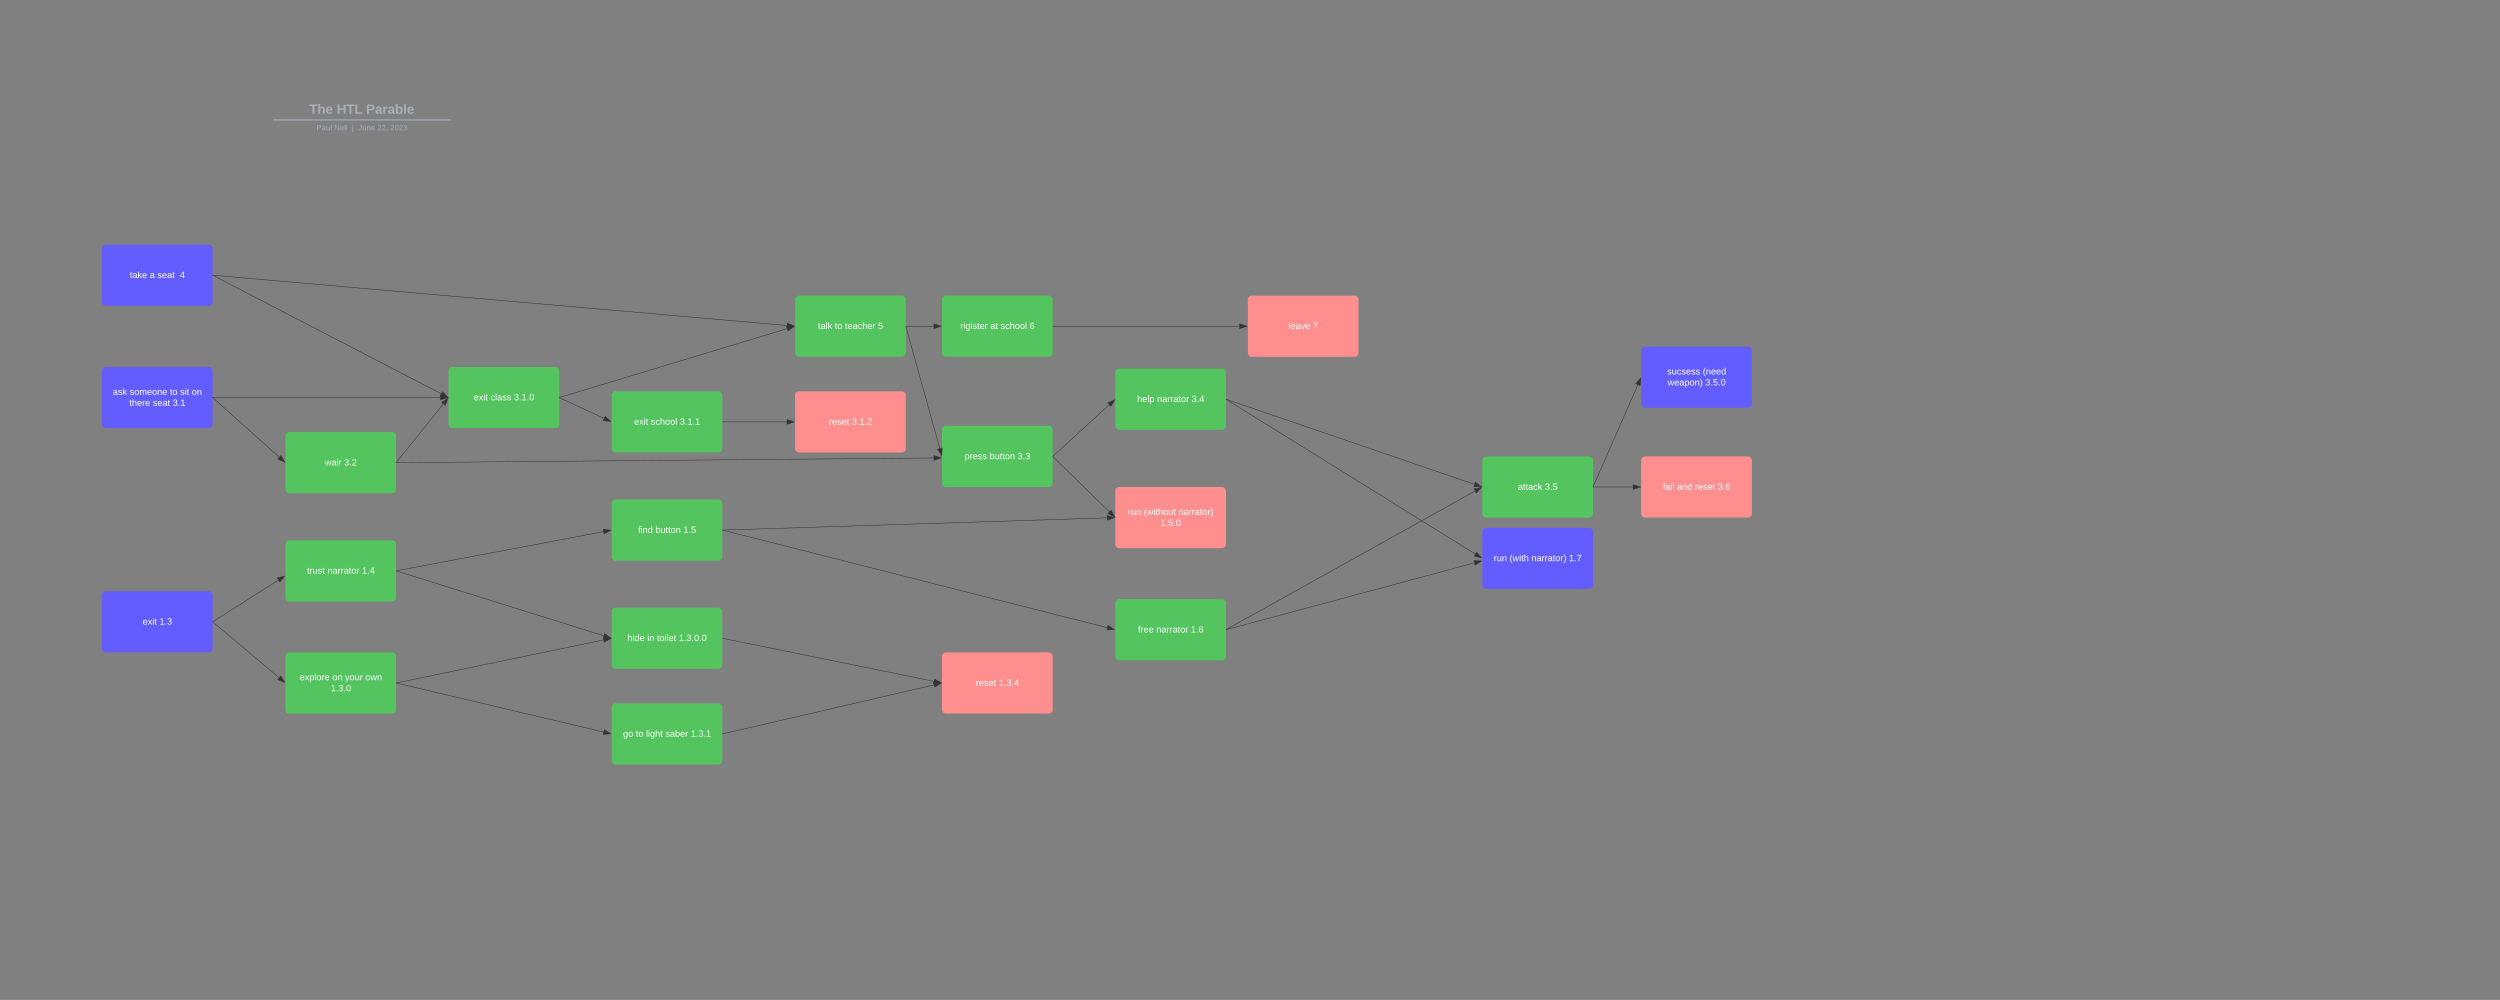 <svg xmlns="http://www.w3.org/2000/svg" xmlns:xlink="http://www.w3.org/1999/xlink" xmlns:lucid="lucid" width="4904.93" height="1961.84"><rect width="100%" height="100%" fill="#808080" stroke="none"/><g transform="translate(0 0)" lucid:page-tab-id="0_0"><path d="M280 203.5a8 8 0 0 1 8-8h836.75a8 8 0 0 1 8 8v25.16a8 8 0 0 1-8 8H288a8 8 0 0 1-8-8z" stroke="#000" stroke-opacity="0" stroke-width="2" fill="#fff" fill-opacity="0"/><use xlink:href="#a" transform="matrix(1,0,0,1,284,199.5) translate(322.851 23.658)"/><use xlink:href="#b" transform="matrix(1,0,0,1,284,199.5) translate(376.607 23.658)"/><use xlink:href="#c" transform="matrix(1,0,0,1,284,199.5) translate(434.15 23.658)"/><path d="M536.87 235.3h346.8M536.9 235.3h-1.03M883.64 235.3h1.02" stroke="#a9afb8" stroke-width="2" fill="none"/><path d="M280 244.66a8 8 0 0 1 8-8h837.7a8 8 0 0 1 8 8v2.84a8 8 0 0 1-8 8H288a8 8 0 0 1-8-8z" stroke="#000" stroke-opacity="0" stroke-width="2" fill="#fff" fill-opacity="0"/><use xlink:href="#d" transform="matrix(1,0,0,1,284,240.655) translate(336.89 14.917)"/><use xlink:href="#e" transform="matrix(1,0,0,1,284,240.655) translate(371.689 14.917)"/><use xlink:href="#f" transform="matrix(1,0,0,1,284,240.655) translate(406.404 14.917)"/><use xlink:href="#g" transform="matrix(1,0,0,1,284,240.655) translate(418.853 14.917)"/><use xlink:href="#h" transform="matrix(1,0,0,1,284,240.655) translate(456.244 14.917)"/><use xlink:href="#i" transform="matrix(1,0,0,1,284,240.655) translate(481.738 14.917)"/><path d="M200 1168a8 8 0 0 1 8-8h201.13a8 8 0 0 1 8 8v104a8 8 0 0 1-8 8H208a8 8 0 0 1-8-8z" stroke="#000" stroke-opacity="0" fill="#635dff"/><use xlink:href="#j" transform="matrix(1,0,0,1,204.8,1164.8) translate(75.025 60.7)"/><use xlink:href="#k" transform="matrix(1,0,0,1,204.8,1164.8) translate(107.975 60.7)"/><path d="M200 488a8 8 0 0 1 8-8h201.13a8 8 0 0 1 8 8v104a8 8 0 0 1-8 8H208a8 8 0 0 1-8-8z" stroke="#000" stroke-opacity="0" fill="#635dff"/><use xlink:href="#l" transform="matrix(1,0,0,1,204.8,484.8) translate(50 60.7)"/><use xlink:href="#m" transform="matrix(1,0,0,1,204.8,484.8) translate(89 60.7)"/><use xlink:href="#n" transform="matrix(1,0,0,1,204.8,484.8) translate(104 60.7)"/><use xlink:href="#o" transform="matrix(1,0,0,1,204.8,484.8) translate(148 60.7)"/><path d="M200 728a8 8 0 0 1 8-8h201.13a8 8 0 0 1 8 8v104a8 8 0 0 1-8 8H208a8 8 0 0 1-8-8z" stroke="#000" stroke-opacity="0" fill="#635dff"/><use xlink:href="#p" transform="matrix(1,0,0,1,204.8,724.8) translate(16.55 49.9)"/><use xlink:href="#q" transform="matrix(1,0,0,1,204.8,724.8) translate(49.55 49.9)"/><use xlink:href="#r" transform="matrix(1,0,0,1,204.8,724.8) translate(128.5 49.9)"/><use xlink:href="#s" transform="matrix(1,0,0,1,204.8,724.8) translate(148.5 49.9)"/><use xlink:href="#t" transform="matrix(1,0,0,1,204.8,724.8) translate(171.45 49.9)"/><use xlink:href="#u" transform="matrix(1,0,0,1,204.8,724.8) translate(49.025 71.5)"/><use xlink:href="#v" transform="matrix(1,0,0,1,204.8,724.8) translate(94.975 71.5)"/><use xlink:href="#w" transform="matrix(1,0,0,1,204.8,724.8) translate(133.975 71.5)"/><path d="M1560 588a8 8 0 0 1 8-8h201.13a8 8 0 0 1 8 8v104a8 8 0 0 1-8 8H1568a8 8 0 0 1-8-8z" stroke="#000" stroke-opacity="0" fill="#54c45e"/><use xlink:href="#x" transform="matrix(1,0,0,1,1564.8,584.8) translate(40.05 60.7)"/><use xlink:href="#r" transform="matrix(1,0,0,1,1564.8,584.8) translate(73 60.7)"/><use xlink:href="#y" transform="matrix(1,0,0,1,1564.8,584.8) translate(93 60.7)"/><use xlink:href="#z" transform="matrix(1,0,0,1,1564.8,584.8) translate(157.95 60.7)"/><path d="M880 728a8 8 0 0 1 8-8h201.13a8 8 0 0 1 8 8v104a8 8 0 0 1-8 8H888a8 8 0 0 1-8-8z" stroke="#000" stroke-opacity="0" fill="#54c45e"/><use xlink:href="#j" transform="matrix(1,0,0,1,884.8,724.8) translate(44.55 60.7)"/><use xlink:href="#A" transform="matrix(1,0,0,1,884.8,724.8) translate(77.5 60.7)"/><use xlink:href="#B" transform="matrix(1,0,0,1,884.8,724.8) translate(123.45 60.7)"/><path d="M417.57 540.23l447.9 232.23" stroke="#333" fill="none"/><path d="M417.8 539.8l-.45.88-.22-.12v-1.12z" stroke="#333" stroke-width=".05" fill="#333"/><path d="M878.56 779.25l-14.8-2.45 4.27-8.23z" stroke="#333" fill="#333"/><path d="M417.63 540.04l1126.05 98.53" stroke="#333" fill="none"/><path d="M417.68 539.55l-.08 1-.47-.05v-1z" stroke="#333" stroke-width=".05" fill="#333"/><path d="M1558.4 639.86l-14.63 3.37.8-9.23z" stroke="#333" fill="#333"/><path d="M417.63 780h446" stroke="#333" fill="none"/><path d="M417.64 780.5h-.5v-1h.5z" stroke="#333" stroke-width=".05" fill="#333"/><path d="M878.38 780l-14.26 4.63v-9.26z" stroke="#333" fill="#333"/><path d="M560 855.75a8 8 0 0 1 8-8h201.13a8 8 0 0 1 8 8v104a8 8 0 0 1-8 8H568a8 8 0 0 1-8-8z" stroke="#000" stroke-opacity="0" fill="#54c45e"/><use xlink:href="#C" transform="matrix(1,0,0,1,564.8,852.55) translate(72.575 60.7)"/><use xlink:href="#D" transform="matrix(1,0,0,1,564.8,852.55) translate(110.425 60.7)"/><path d="M417.5 780.33l130.3 116.5" stroke="#333" fill="none"/><path d="M417.84 779.97l-.66.75-.05-.05v-1.34z" stroke="#333" stroke-width=".05" fill="#333"/><path d="M558.8 906.67l-13.73-6.05 6.18-6.9z" stroke="#333" fill="#333"/><path d="M1097.6 779.86l446.72-135.12" stroke="#333" fill="none"/><path d="M1097.76 780.33l-.63.2v-1.05l.34-.1z" stroke="#333" stroke-width=".05" fill="#333"/><path d="M1558.45 640.47l-12.3 8.56-2.7-8.87z" stroke="#333" fill="#333"/><path d="M777.44 907.36l92.28-114.6" stroke="#333" fill="none"/><path d="M777.84 907.66l-.7.9v-1.47z" stroke="#333" stroke-width=".05" fill="#333"/><path d="M879 781.26l-5.35 14.02-7.22-5.82z" stroke="#333" fill="#333"/><path d="M1848.2 843.5a8 8 0 0 1 8-8h201.13a8 8 0 0 1 8 8v104a8 8 0 0 1-8 8h-201.12a8 8 0 0 1-8-8z" stroke="#000" stroke-opacity="0" fill="#54c45e"/><use xlink:href="#E" transform="matrix(1,0,0,1,1853.007,840.3) translate(39.525 60.7)"/><use xlink:href="#F" transform="matrix(1,0,0,1,1853.007,840.3) translate(88.475 60.7)"/><use xlink:href="#G" transform="matrix(1,0,0,1,1853.007,840.3) translate(143.475 60.7)"/><path d="M777.63 907.75l1054.2-9.23" stroke="#333" fill="none"/><path d="M777.64 908.25h-.5v-1h.5z" stroke="#333" stroke-width=".05" fill="#333"/><path d="M1846.6 898.4l-14.23 4.75-.1-9.27z" stroke="#333" fill="#333"/><path d="M2188.2 731.25a8 8 0 0 1 8-8h201.14a8 8 0 0 1 8 8v104a8 8 0 0 1-8 8H2196.2a8 8 0 0 1-8-8z" stroke="#000" stroke-opacity="0" fill="#54c45e"/><use xlink:href="#H" transform="matrix(1,0,0,1,2193.007,728.05) translate(38.1 60.7)"/><use xlink:href="#I" transform="matrix(1,0,0,1,2193.007,728.05) translate(77.05 60.7)"/><use xlink:href="#J" transform="matrix(1,0,0,1,2193.007,728.05) translate(144.9 60.7)"/><path d="M2065.7 895.16l110.4-100.86" stroke="#333" fill="none"/><path d="M2066.05 895.52l-.72.66v-1.36l.05-.04z" stroke="#333" stroke-width=".05" fill="#333"/><path d="M2187 784.34l-7.4 13.04-6.25-6.84z" stroke="#333" fill="#333"/><path d="M2188.2 963.5a8 8 0 0 1 8-8h201.14a8 8 0 0 1 8 8v104a8 8 0 0 1-8 8H2196.2a8 8 0 0 1-8-8z" stroke="#000" stroke-opacity="0" fill="#ff8f8f"/><use xlink:href="#K" transform="matrix(1,0,0,1,2193.007,960.3) translate(20.2 49.9)"/><use xlink:href="#L" transform="matrix(1,0,0,1,2193.007,960.3) translate(51.15 49.9)"/><use xlink:href="#M" transform="matrix(1,0,0,1,2193.007,960.3) translate(119 49.9)"/><use xlink:href="#N" transform="matrix(1,0,0,1,2193.007,960.3) translate(84 71.5)"/><path d="M2065.7 895.85l110.8 108.2" stroke="#333" fill="none"/><path d="M2066.05 895.5l-.7.72v-1.42z" stroke="#333" stroke-width=".05" fill="#333"/><path d="M2187.05 1014.37l-13.45-6.65 6.48-6.63z" stroke="#333" fill="#333"/><path d="M1200 775.75a8 8 0 0 1 8-8h201.13a8 8 0 0 1 8 8v104a8 8 0 0 1-8 8H1208a8 8 0 0 1-8-8z" stroke="#000" stroke-opacity="0" fill="#54c45e"/><use xlink:href="#j" transform="matrix(1,0,0,1,1204.8,772.55) translate(39.05 60.7)"/><use xlink:href="#O" transform="matrix(1,0,0,1,1204.8,772.55) translate(72 60.7)"/><use xlink:href="#P" transform="matrix(1,0,0,1,1204.8,772.55) translate(128.95 60.7)"/><path d="M1560 775.75a8 8 0 0 1 8-8h201.13a8 8 0 0 1 8 8v104a8 8 0 0 1-8 8H1568a8 8 0 0 1-8-8z" stroke="#000" stroke-opacity="0" fill="#ff8f8f"/><use xlink:href="#Q" transform="matrix(1,0,0,1,1564.8,772.55) translate(61.525 60.7)"/><use xlink:href="#R" transform="matrix(1,0,0,1,1564.8,772.55) translate(106.475 60.7)"/><path d="M1097.58 780.2l87.56 40.65" stroke="#333" fill="none"/><path d="M1097.8 779.76l-.42.9-.25-.1v-1.1z" stroke="#333" stroke-width=".05" fill="#333"/><path d="M1198.53 827.07l-14.9-1.8 3.9-8.4z" stroke="#333" fill="#333"/><path d="M1417.63 827.75h126" stroke="#333" fill="none"/><path d="M1417.64 828.25h-.5v-1h.5z" stroke="#333" stroke-width=".05" fill="#333"/><path d="M1558.38 827.75l-14.26 4.63v-9.26z" stroke="#333" fill="#333"/><path d="M560 1068a8 8 0 0 1 8-8h201.13a8 8 0 0 1 8 8v104a8 8 0 0 1-8 8H568a8 8 0 0 1-8-8z" stroke="#000" stroke-opacity="0" fill="#54c45e"/><use xlink:href="#S" transform="matrix(1,0,0,1,564.8,1064.8) translate(37.6 60.7)"/><use xlink:href="#I" transform="matrix(1,0,0,1,564.8,1064.8) translate(77.55 60.7)"/><use xlink:href="#T" transform="matrix(1,0,0,1,564.8,1064.8) translate(145.4 60.7)"/><path d="M560 1288a8 8 0 0 1 8-8h201.13a8 8 0 0 1 8 8v104a8 8 0 0 1-8 8H568a8 8 0 0 1-8-8z" stroke="#000" stroke-opacity="0" fill="#54c45e"/><use xlink:href="#U" transform="matrix(1,0,0,1,564.8,1284.8) translate(23.1 49.9)"/><use xlink:href="#V" transform="matrix(1,0,0,1,564.8,1284.8) translate(87 49.9)"/><use xlink:href="#W" transform="matrix(1,0,0,1,564.8,1284.8) translate(112 49.9)"/><use xlink:href="#X" transform="matrix(1,0,0,1,564.8,1284.8) translate(151.95 49.9)"/><use xlink:href="#Y" transform="matrix(1,0,0,1,564.8,1284.8) translate(84 71.5)"/><path d="M417.5 1220.32l129.95 109.14" stroke="#333" fill="none"/><path d="M417.84 1219.95l-.64.76-.07-.05v-1.3z" stroke="#333" stroke-width=".05" fill="#333"/><path d="M558.76 1338.96l-13.9-5.63 5.96-7.1z" stroke="#333" fill="#333"/><path d="M417.55 1219.73l128.6-81.58" stroke="#333" fill="none"/><path d="M417.83 1220.15l-.7.44v-1.2l.16-.1z" stroke="#333" stroke-width=".05" fill="#333"/><path d="M558.63 1130.24l-9.56 11.56-4.97-7.83z" stroke="#333" fill="#333"/><path d="M1200 988a8 8 0 0 1 8-8h201.13a8 8 0 0 1 8 8v104a8 8 0 0 1-8 8H1208a8 8 0 0 1-8-8z" stroke="#000" stroke-opacity="0" fill="#54c45e"/><use xlink:href="#Z" transform="matrix(1,0,0,1,1204.8,984.8) translate(47.025 60.7)"/><use xlink:href="#F" transform="matrix(1,0,0,1,1204.8,984.8) translate(80.975 60.7)"/><use xlink:href="#aa" transform="matrix(1,0,0,1,1204.8,984.8) translate(135.975 60.7)"/><path d="M777.62 1119.9l406.28-76.85" stroke="#333" fill="none"/><path d="M777.73 1120.4l-.6.1v-1l.4-.1z" stroke="#333" stroke-width=".05" fill="#333"/><path d="M1198.4 1040.3l-13.14 7.2-1.73-9.1z" stroke="#333" fill="#333"/><path d="M2188.2 1183.5a8 8 0 0 1 8-8h201.14a8 8 0 0 1 8 8v104a8 8 0 0 1-8 8H2196.2a8 8 0 0 1-8-8z" stroke="#000" stroke-opacity="0" fill="#54c45e"/><use xlink:href="#ab" transform="matrix(1,0,0,1,2193.007,1180.3) translate(39.6 60.7)"/><use xlink:href="#I" transform="matrix(1,0,0,1,2193.007,1180.3) translate(75.55 60.7)"/><use xlink:href="#ac" transform="matrix(1,0,0,1,2193.007,1180.3) translate(143.4 60.7)"/><path d="M1417.6 1040.12l754.73 191.35" stroke="#333" fill="none"/><path d="M1417.75 1039.64l-.25.97-.37-.08v-1.04z" stroke="#333" stroke-width=".05" fill="#333"/><path d="M2186.64 1235.1l-14.97 1 2.28-9z" stroke="#333" fill="#333"/><path d="M2908.2 903.5a8 8 0 0 1 8-8h201.14a8 8 0 0 1 8 8v104a8 8 0 0 1-8 8H2916.2a8 8 0 0 1-8-8z" stroke="#000" stroke-opacity="0" fill="#54c45e"/><use xlink:href="#ad" transform="matrix(1,0,0,1,2913.007,900.3) translate(65 60.7)"/><use xlink:href="#ae" transform="matrix(1,0,0,1,2913.007,900.3) translate(118 60.7)"/><path d="M2908.2 1043.5a8 8 0 0 1 8-8h201.14a8 8 0 0 1 8 8v104a8 8 0 0 1-8 8H2916.2a8 8 0 0 1-8-8z" stroke="#000" stroke-opacity="0" fill="#635dff"/><use xlink:href="#K" transform="matrix(1,0,0,1,2913.007,1040.3) translate(17.7 60.7)"/><use xlink:href="#af" transform="matrix(1,0,0,1,2913.007,1040.3) translate(48.65 60.7)"/><use xlink:href="#ag" transform="matrix(1,0,0,1,2913.007,1040.3) translate(91.5 60.7)"/><use xlink:href="#ah" transform="matrix(1,0,0,1,2913.007,1040.3) translate(165.3 60.7)"/><path d="M2405.82 1235.37l486.57-130.87" stroke="#333" fill="none"/><path d="M2405.96 1235.85l-.63.17v-1.04l.37-.1z" stroke="#333" stroke-width=".05" fill="#333"/><path d="M2906.64 1100.66l-12.57 8.18-2.4-8.95z" stroke="#333" fill="#333"/><path d="M2405.8 783.4l486.9 166.8" stroke="#333" fill="none"/><path d="M2405.98 782.94l-.32.95-.32-.12v-1.06z" stroke="#333" stroke-width=".05" fill="#333"/><path d="M2906.68 954.98l-15-.24 3-8.77z" stroke="#333" fill="#333"/><path d="M2405.76 783.5l488.53 303.36" stroke="#333" fill="none"/><path d="M2406.03 783.1l-.52.85-.16-.1v-1.2z" stroke="#333" stroke-width=".05" fill="#333"/><path d="M2906.83 1094.65l-14.56-3.6 4.9-7.87z" stroke="#333" fill="#333"/><path d="M2405.77 1235.26l488.12-271.8" stroke="#333" fill="none"/><path d="M2406.03 1235.7l-.7.37v-1.14l.2-.12z" stroke="#333" stroke-width=".05" fill="#333"/><path d="M2906.8 956.3l-10.22 10.98-4.5-8.1z" stroke="#333" fill="#333"/><path d="M1200 1200.25a8 8 0 0 1 8-8h201.13a8 8 0 0 1 8 8v104a8 8 0 0 1-8 8H1208a8 8 0 0 1-8-8z" stroke="#000" stroke-opacity="0" fill="#54c45e"/><g><use xlink:href="#ai" transform="matrix(1,0,0,1,1204.8,1197.05) translate(26.1 60.7)"/><use xlink:href="#aj" transform="matrix(1,0,0,1,1204.8,1197.05) translate(65.05 60.7)"/><use xlink:href="#ak" transform="matrix(1,0,0,1,1204.8,1197.05) translate(84 60.7)"/><use xlink:href="#al" transform="matrix(1,0,0,1,1204.8,1197.05) translate(126.9 60.7)"/></g><path d="M1848.2 1288a8 8 0 0 1 8-8h201.13a8 8 0 0 1 8 8v104a8 8 0 0 1-8 8h-201.12a8 8 0 0 1-8-8z" stroke="#000" stroke-opacity="0" fill="#ff8f8f"/><g><use xlink:href="#Q" transform="matrix(1,0,0,1,1853.007,1284.8) translate(61.525 60.7)"/><use xlink:href="#am" transform="matrix(1,0,0,1,1853.007,1284.8) translate(106.475 60.7)"/></g><path d="M777.6 1120.15l406.76 127.2" stroke="#333" fill="none"/><path d="M777.77 1119.68l-.3.95-.34-.1v-1.05z" stroke="#333" stroke-width=".05" fill="#333"/><path d="M1198.46 1251.77l-15 .16 2.76-8.85z" stroke="#333" fill="#333"/><path d="M1417.62 1252.35l414.53 84.38" stroke="#333" fill="none"/><path d="M1417.73 1251.86l-.2.98-.4-.08v-1.02z" stroke="#333" stroke-width=".05" fill="#333"/><path d="M1846.62 1339.68l-14.9 1.7 1.85-9.1z" stroke="#333" fill="#333"/><path d="M1417.63 1039.98l754.2-23.96" stroke="#333" fill="none"/><path d="M1417.66 1040.48l-.53.02v-1l.5-.02z" stroke="#333" stroke-width=".05" fill="#333"/><path d="M2186.6 1015.55l-14.12 5.1-.3-9.28z" stroke="#333" fill="#333"/><path d="M777.62 1339.9l406.34-84.32" stroke="#333" fill="none"/><path d="M777.73 1340.38l-.6.13v-1l.4-.1z" stroke="#333" stroke-width=".05" fill="#333"/><path d="M1198.42 1252.58l-13.03 7.44-1.9-9.08z" stroke="#333" fill="#333"/><path d="M1200 1388a8 8 0 0 1 8-8h201.13a8 8 0 0 1 8 8v104a8 8 0 0 1-8 8H1208a8 8 0 0 1-8-8z" stroke="#000" stroke-opacity="0" fill="#54c45e"/><g><use xlink:href="#an" transform="matrix(1,0,0,1,1204.8,1384.8) translate(17.575 60.7)"/><use xlink:href="#r" transform="matrix(1,0,0,1,1204.8,1384.8) translate(42.575 60.7)"/><use xlink:href="#ao" transform="matrix(1,0,0,1,1204.8,1384.8) translate(62.575 60.7)"/><use xlink:href="#ap" transform="matrix(1,0,0,1,1204.8,1384.8) translate(100.475 60.7)"/><use xlink:href="#aq" transform="matrix(1,0,0,1,1204.8,1384.8) translate(150.425 60.7)"/></g><path d="M1417.62 1439.9l414.63-96.2" stroke="#333" fill="none"/><path d="M1417.74 1440.37l-.6.14v-1l.37-.1z" stroke="#333" stroke-width=".05" fill="#333"/><path d="M1846.63 1340.37l-12.85 7.74-2.1-9.03z" stroke="#333" fill="#333"/><path d="M777.6 1340.12l406.46 96.1" stroke="#333" fill="none"/><path d="M777.74 1339.63l-.23.97-.37-.1v-1z" stroke="#333" stroke-width=".05" fill="#333"/><path d="M1198.42 1439.63l-14.94 1.23 2.13-9.03z" stroke="#333" fill="#333"/><path d="M1848.2 588a8 8 0 0 1 8-8h201.13a8 8 0 0 1 8 8v104a8 8 0 0 1-8 8h-201.12a8 8 0 0 1-8-8z" stroke="#000" stroke-opacity="0" fill="#54c45e"/><g><use xlink:href="#ar" transform="matrix(1,0,0,1,1853.007,584.8) translate(31.125 60.7)"/><use xlink:href="#as" transform="matrix(1,0,0,1,1853.007,584.8) translate(89.925 60.7)"/><use xlink:href="#O" transform="matrix(1,0,0,1,1853.007,584.8) translate(109.925 60.7)"/><use xlink:href="#at" transform="matrix(1,0,0,1,1853.007,584.8) translate(166.875 60.7)"/></g><path d="M2448.2 588a8 8 0 0 1 8-8h201.14a8 8 0 0 1 8 8v104a8 8 0 0 1-8 8H2456.2a8 8 0 0 1-8-8z" stroke="#000" stroke-opacity="0" fill="#ff8f8f"/><g><use xlink:href="#au" transform="matrix(1,0,0,1,2453.007,584.8) translate(75.025 60.7)"/><use xlink:href="#av" transform="matrix(1,0,0,1,2453.007,584.8) translate(122.975 60.7)"/></g><path d="M1777.63 640h54.2" stroke="#333" fill="none"/><path d="M1777.64 640.5h-.5v-1h.5z" stroke="#333" stroke-width=".05" fill="#333"/><path d="M1846.6 640l-14.28 4.63v-9.26z" stroke="#333" fill="#333"/><path d="M2065.84 640h365.98" stroke="#333" fill="none"/><path d="M2065.85 640.5h-.5v-1h.5z" stroke="#333" stroke-width=".05" fill="#333"/><path d="M2446.6 640l-14.28 4.63v-9.26z" stroke="#333" fill="#333"/><path d="M1777.26 640.48l66.56 239.24" stroke="#333" fill="none"/><path d="M1777.75 640.36l-.62.17v-2.4z" stroke="#333" stroke-width=".05" fill="#333"/><path d="M1847.77 893.94l-8.3-12.5 8.95-2.5z" stroke="#333" fill="#333"/><path d="M3220 903.5a8 8 0 0 1 8-8h201.13a8 8 0 0 1 8 8v104a8 8 0 0 1-8 8H3228a8 8 0 0 1-8-8z" stroke="#000" stroke-opacity="0" fill="#ff8f8f"/><g><use xlink:href="#aw" transform="matrix(1,0,0,1,3224.8,900.3) translate(37.575 60.7)"/><use xlink:href="#ax" transform="matrix(1,0,0,1,3224.8,900.3) translate(65.475 60.7)"/><use xlink:href="#ay" transform="matrix(1,0,0,1,3224.8,900.3) translate(100.475 60.7)"/><use xlink:href="#az" transform="matrix(1,0,0,1,3224.8,900.3) translate(145.425 60.7)"/></g><path d="M3125.84 955.5h77.78" stroke="#333" fill="none"/><path d="M3125.85 956h-.5v-1h.5z" stroke="#333" stroke-width=".05" fill="#333"/><path d="M3218.38 955.5l-14.26 4.63v-9.26z" stroke="#333" fill="#333"/><path d="M3220 688a8 8 0 0 1 8-8h201.13a8 8 0 0 1 8 8v104a8 8 0 0 1-8 8H3228a8 8 0 0 1-8-8z" stroke="#000" stroke-opacity="0" fill="#635dff"/><g><use xlink:href="#aA" transform="matrix(1,0,0,1,3224.8,684.8) translate(46.025 49.9)"/><use xlink:href="#aB" transform="matrix(1,0,0,1,3224.8,684.8) translate(116.025 49.9)"/><use xlink:href="#aC" transform="matrix(1,0,0,1,3224.8,684.8) translate(47.05 71.5)"/><use xlink:href="#aD" transform="matrix(1,0,0,1,3224.8,684.8) translate(120.95 71.5)"/></g><path d="M3125.54 955.04L3213.4 755" stroke="#333" fill="none"/><path d="M3126 955.23l-.66 1.5v-1.8z" stroke="#333" stroke-width=".05" fill="#333"/><path d="M3219.35 741.48l-1.5 14.93-8.48-3.72z" stroke="#333" fill="#333"/><defs><path fill="#a9afb8" d="M136-208V0H84v-208H4v-40h212v40h-80" id="aE"/><path fill="#a9afb8" d="M114-157C55-157 80-60 75 0H25v-261h50l-1 109c12-26 28-41 61-42 86-1 58 113 63 194h-50c-7-57 23-157-34-157" id="aF"/><path fill="#a9afb8" d="M185-48c-13 30-37 53-82 52C43 2 14-33 14-96s30-98 90-98c62 0 83 45 84 108H66c0 31 8 55 39 56 18 0 30-7 34-22zm-45-69c5-46-57-63-70-21-2 6-4 13-4 21h74" id="aG"/><g id="a"><use transform="matrix(0.073,0,0,0.073,0,0)" xlink:href="#aE"/><use transform="matrix(0.073,0,0,0.073,15.952,0)" xlink:href="#aF"/><use transform="matrix(0.073,0,0,0.073,31.904,0)" xlink:href="#aG"/></g><path fill="#a9afb8" d="M186 0v-106H76V0H24v-248h52v99h110v-99h50V0h-50" id="aH"/><path fill="#a9afb8" d="M24 0v-248h52v208h133V0H24" id="aI"/><g id="b"><use transform="matrix(0.073,0,0,0.073,0,0)" xlink:href="#aH"/><use transform="matrix(0.073,0,0,0.073,18.865,0)" xlink:href="#aE"/><use transform="matrix(0.073,0,0,0.073,34.817,0)" xlink:href="#aI"/></g><path fill="#a9afb8" d="M24-248c93 1 206-16 204 79-1 75-69 88-152 82V0H24v-248zm52 121c47 0 100 7 100-41 0-47-54-39-100-39v80" id="aJ"/><path fill="#a9afb8" d="M133-34C117-15 103 5 69 4 32 3 11-16 11-54c-1-60 55-63 116-61 1-26-3-47-28-47-18 1-26 9-28 27l-52-2c7-38 36-58 82-57s74 22 75 68l1 82c-1 14 12 18 25 15v27c-30 8-71 5-69-32zm-48 3c29 0 43-24 42-57-32 0-66-3-65 30 0 17 8 27 23 27" id="aK"/><path fill="#a9afb8" d="M135-150c-39-12-60 13-60 57V0H25l-1-190h47c2 13-1 29 3 40 6-28 27-53 61-41v41" id="aL"/><path fill="#a9afb8" d="M135-194c52 0 70 43 70 98 0 56-19 99-73 100-30 1-46-15-58-35L72 0H24l1-261h50v104c11-23 29-37 60-37zM114-30c31 0 40-27 40-66 0-37-7-63-39-63s-41 28-41 65c0 36 8 64 40 64" id="aM"/><path fill="#a9afb8" d="M25 0v-261h50V0H25" id="aN"/><g id="c"><use transform="matrix(0.073,0,0,0.073,0,0)" xlink:href="#aJ"/><use transform="matrix(0.073,0,0,0.073,17.481,0)" xlink:href="#aK"/><use transform="matrix(0.073,0,0,0.073,32.049,0)" xlink:href="#aL"/><use transform="matrix(0.073,0,0,0.073,42.247,0)" xlink:href="#aK"/><use transform="matrix(0.073,0,0,0.073,56.815,0)" xlink:href="#aM"/><use transform="matrix(0.073,0,0,0.073,72.767,0)" xlink:href="#aN"/><use transform="matrix(0.073,0,0,0.073,80.051,0)" xlink:href="#aG"/></g><path fill="#a9afb8" d="M30-248c87 1 191-15 191 75 0 78-77 80-158 76V0H30v-248zm33 125c57 0 124 11 124-50 0-59-68-47-124-48v98" id="aO"/><path fill="#a9afb8" d="M141-36C126-15 110 5 73 4 37 3 15-17 15-53c-1-64 63-63 125-63 3-35-9-54-41-54-24 1-41 7-42 31l-33-3c5-37 33-52 76-52 45 0 72 20 72 64v82c-1 20 7 32 28 27v20c-31 9-61-2-59-35zM48-53c0 20 12 33 32 33 41-3 63-29 60-74-43 2-92-5-92 41" id="aP"/><path fill="#a9afb8" d="M84 4C-5 8 30-112 23-190h32v120c0 31 7 50 39 49 72-2 45-101 50-169h31l1 190h-30c-1-10 1-25-2-33-11 22-28 36-60 37" id="aQ"/><path fill="#a9afb8" d="M24 0v-261h32V0H24" id="aR"/><g id="d"><use transform="matrix(0.042,0,0,0.042,0,0)" xlink:href="#aO"/><use transform="matrix(0.042,0,0,0.042,10.198,0)" xlink:href="#aP"/><use transform="matrix(0.042,0,0,0.042,18.695,0)" xlink:href="#aQ"/><use transform="matrix(0.042,0,0,0.042,27.193,0)" xlink:href="#aR"/></g><path fill="#a9afb8" d="M190 0L58-211 59 0H30v-248h39L202-35l-2-213h31V0h-41" id="aS"/><path fill="#a9afb8" d="M100-194c63 0 86 42 84 106H49c0 40 14 67 53 68 26 1 43-12 49-29l28 8c-11 28-37 45-77 45C44 4 14-33 15-96c1-61 26-98 85-98zm52 81c6-60-76-77-97-28-3 7-6 17-6 28h103" id="aT"/><g id="e"><use transform="matrix(0.042,0,0,0.042,0,0)" xlink:href="#aS"/><use transform="matrix(0.042,0,0,0.042,11.005,0)" xlink:href="#aT"/><use transform="matrix(0.042,0,0,0.042,19.503,0)" xlink:href="#aR"/><use transform="matrix(0.042,0,0,0.042,22.859,0)" xlink:href="#aR"/></g><path fill="#a9afb8" d="M32 76v-337h29V76H32" id="aU"/><use transform="matrix(0.042,0,0,0.042,0,0)" xlink:href="#aU" id="f"/><path fill="#a9afb8" d="M153-248C145-148 188 4 80 4 36 3 13-21 6-62l32-5c4 25 16 42 43 43 27 0 39-20 39-49v-147H72v-28h81" id="aV"/><path fill="#a9afb8" d="M117-194c89-4 53 116 60 194h-32v-121c0-31-8-49-39-48C34-167 62-67 57 0H25l-1-190h30c1 10-1 24 2 32 11-22 29-35 61-36" id="aW"/><g id="g"><use transform="matrix(0.042,0,0,0.042,0,0)" xlink:href="#aV"/><use transform="matrix(0.042,0,0,0.042,7.648,0)" xlink:href="#aQ"/><use transform="matrix(0.042,0,0,0.042,16.146,0)" xlink:href="#aW"/><use transform="matrix(0.042,0,0,0.042,24.644,0)" xlink:href="#aT"/></g><path fill="#a9afb8" d="M101-251c82-7 93 87 43 132L82-64C71-53 59-42 53-27h129V0H18c2-99 128-94 128-182 0-28-16-43-45-43s-46 15-49 41l-32-3c6-41 34-60 81-64" id="aX"/><path fill="#a9afb8" d="M68-38c1 34 0 65-14 84H32c9-13 17-26 17-46H33v-38h35" id="aY"/><g id="h"><use transform="matrix(0.042,0,0,0.042,0,0)" xlink:href="#aX"/><use transform="matrix(0.042,0,0,0.042,8.498,0)" xlink:href="#aX"/><use transform="matrix(0.042,0,0,0.042,16.996,0)" xlink:href="#aY"/></g><path fill="#a9afb8" d="M101-251c68 0 85 55 85 127S166 4 100 4C33 4 14-52 14-124c0-73 17-127 87-127zm-1 229c47 0 54-49 54-102s-4-102-53-102c-51 0-55 48-55 102 0 53 5 102 54 102" id="aZ"/><path fill="#a9afb8" d="M126-127c33 6 58 20 58 59 0 88-139 92-164 29-3-8-5-16-6-25l32-3c6 27 21 44 54 44 32 0 52-15 52-46 0-38-36-46-79-43v-28c39 1 72-4 72-42 0-27-17-43-46-43-28 0-47 15-49 41l-32-3c6-42 35-63 81-64 48-1 79 21 79 65 0 36-21 52-52 59" id="ba"/><g id="i"><use transform="matrix(0.042,0,0,0.042,0,0)" xlink:href="#aX"/><use transform="matrix(0.042,0,0,0.042,8.498,0)" xlink:href="#aZ"/><use transform="matrix(0.042,0,0,0.042,16.996,0)" xlink:href="#aX"/><use transform="matrix(0.042,0,0,0.042,25.494,0)" xlink:href="#ba"/></g><path fill="#fff" d="M100-194c63 0 86 42 84 106H49c0 40 14 67 53 68 26 1 43-12 49-29l28 8c-11 28-37 45-77 45C44 4 14-33 15-96c1-61 26-98 85-98zm52 81c6-60-76-77-97-28-3 7-6 17-6 28h103" id="bb"/><path fill="#fff" d="M141 0L90-78 38 0H4l68-98-65-92h35l48 74 47-74h35l-64 92 68 98h-35" id="bc"/><path fill="#fff" d="M24-231v-30h32v30H24zM24 0v-190h32V0H24" id="bd"/><path fill="#fff" d="M59-47c-2 24 18 29 38 22v24C64 9 27 4 27-40v-127H5v-23h24l9-43h21v43h35v23H59v120" id="be"/><g id="j"><use transform="matrix(0.05,0,0,0.05,0,0)" xlink:href="#bb"/><use transform="matrix(0.05,0,0,0.05,10,0)" xlink:href="#bc"/><use transform="matrix(0.05,0,0,0.05,19,0)" xlink:href="#bd"/><use transform="matrix(0.05,0,0,0.05,22.95,0)" xlink:href="#be"/></g><path fill="#fff" d="M27 0v-27h64v-190l-56 39v-29l58-41h29v221h61V0H27" id="bf"/><path fill="#fff" d="M33 0v-38h34V0H33" id="bg"/><path fill="#fff" d="M126-127c33 6 58 20 58 59 0 88-139 92-164 29-3-8-5-16-6-25l32-3c6 27 21 44 54 44 32 0 52-15 52-46 0-38-36-46-79-43v-28c39 1 72-4 72-42 0-27-17-43-46-43-28 0-47 15-49 41l-32-3c6-42 35-63 81-64 48-1 79 21 79 65 0 36-21 52-52 59" id="bh"/><g id="k"><use transform="matrix(0.05,0,0,0.05,0,0)" xlink:href="#bf"/><use transform="matrix(0.05,0,0,0.05,10,0)" xlink:href="#bg"/><use transform="matrix(0.05,0,0,0.05,15,0)" xlink:href="#bh"/></g><path fill="#fff" d="M141-36C126-15 110 5 73 4 37 3 15-17 15-53c-1-64 63-63 125-63 3-35-9-54-41-54-24 1-41 7-42 31l-33-3c5-37 33-52 76-52 45 0 72 20 72 64v82c-1 20 7 32 28 27v20c-31 9-61-2-59-35zM48-53c0 20 12 33 32 33 41-3 63-29 60-74-43 2-92-5-92 41" id="bi"/><path fill="#fff" d="M143 0L79-87 56-68V0H24v-261h32v163l83-92h37l-77 82L181 0h-38" id="bj"/><g id="l"><use transform="matrix(0.05,0,0,0.05,0,0)" xlink:href="#be"/><use transform="matrix(0.05,0,0,0.05,5,0)" xlink:href="#bi"/><use transform="matrix(0.05,0,0,0.05,15,0)" xlink:href="#bj"/><use transform="matrix(0.05,0,0,0.05,24,0)" xlink:href="#bb"/></g><use transform="matrix(0.05,0,0,0.05,0,0)" xlink:href="#bi" id="m"/><path fill="#fff" d="M135-143c-3-34-86-38-87 0 15 53 115 12 119 90S17 21 10-45l28-5c4 36 97 45 98 0-10-56-113-15-118-90-4-57 82-63 122-42 12 7 21 19 24 35" id="bk"/><g id="n"><use transform="matrix(0.05,0,0,0.05,0,0)" xlink:href="#bk"/><use transform="matrix(0.05,0,0,0.05,9,0)" xlink:href="#bb"/><use transform="matrix(0.05,0,0,0.05,19,0)" xlink:href="#bi"/><use transform="matrix(0.05,0,0,0.05,29,0)" xlink:href="#be"/></g><path fill="#fff" d="M155-56V0h-30v-56H8v-25l114-167h33v167h35v25h-35zm-30-156c-27 46-58 90-88 131h88v-131" id="bl"/><use transform="matrix(0.05,0,0,0.05,0,0)" xlink:href="#bl" id="o"/><g id="p"><use transform="matrix(0.05,0,0,0.05,0,0)" xlink:href="#bi"/><use transform="matrix(0.05,0,0,0.05,10,0)" xlink:href="#bk"/><use transform="matrix(0.05,0,0,0.05,19,0)" xlink:href="#bj"/></g><path fill="#fff" d="M100-194c62-1 85 37 85 99 1 63-27 99-86 99S16-35 15-95c0-66 28-99 85-99zM99-20c44 1 53-31 53-75 0-43-8-75-51-75s-53 32-53 75 10 74 51 75" id="bm"/><path fill="#fff" d="M210-169c-67 3-38 105-44 169h-31v-121c0-29-5-50-35-48C34-165 62-65 56 0H25l-1-190h30c1 10-1 24 2 32 10-44 99-50 107 0 11-21 27-35 58-36 85-2 47 119 55 194h-31v-121c0-29-5-49-35-48" id="bn"/><path fill="#fff" d="M117-194c89-4 53 116 60 194h-32v-121c0-31-8-49-39-48C34-167 62-67 57 0H25l-1-190h30c1 10-1 24 2 32 11-22 29-35 61-36" id="bo"/><g id="q"><use transform="matrix(0.05,0,0,0.05,0,0)" xlink:href="#bk"/><use transform="matrix(0.05,0,0,0.05,9,0)" xlink:href="#bm"/><use transform="matrix(0.05,0,0,0.05,19,0)" xlink:href="#bn"/><use transform="matrix(0.05,0,0,0.05,33.95,0)" xlink:href="#bb"/><use transform="matrix(0.05,0,0,0.05,43.95,0)" xlink:href="#bm"/><use transform="matrix(0.05,0,0,0.05,53.95,0)" xlink:href="#bo"/><use transform="matrix(0.05,0,0,0.05,63.95,0)" xlink:href="#bb"/></g><g id="r"><use transform="matrix(0.05,0,0,0.05,0,0)" xlink:href="#be"/><use transform="matrix(0.05,0,0,0.05,5,0)" xlink:href="#bm"/></g><g id="s"><use transform="matrix(0.05,0,0,0.05,0,0)" xlink:href="#bk"/><use transform="matrix(0.05,0,0,0.05,9,0)" xlink:href="#bd"/><use transform="matrix(0.05,0,0,0.05,12.95,0)" xlink:href="#be"/></g><g id="t"><use transform="matrix(0.05,0,0,0.05,0,0)" xlink:href="#bm"/><use transform="matrix(0.05,0,0,0.05,10,0)" xlink:href="#bo"/></g><path fill="#fff" d="M106-169C34-169 62-67 57 0H25v-261h32l-1 103c12-21 28-36 61-36 89 0 53 116 60 194h-32v-121c2-32-8-49-39-48" id="bp"/><path fill="#fff" d="M114-163C36-179 61-72 57 0H25l-1-190h30c1 12-1 29 2 39 6-27 23-49 58-41v29" id="bq"/><g id="u"><use transform="matrix(0.05,0,0,0.05,0,0)" xlink:href="#be"/><use transform="matrix(0.05,0,0,0.05,5,0)" xlink:href="#bp"/><use transform="matrix(0.05,0,0,0.05,15,0)" xlink:href="#bb"/><use transform="matrix(0.05,0,0,0.05,25,0)" xlink:href="#bq"/><use transform="matrix(0.05,0,0,0.05,30.95,0)" xlink:href="#bb"/></g><g id="v"><use transform="matrix(0.05,0,0,0.05,0,0)" xlink:href="#bk"/><use transform="matrix(0.05,0,0,0.05,9,0)" xlink:href="#bb"/><use transform="matrix(0.05,0,0,0.05,19,0)" xlink:href="#bi"/><use transform="matrix(0.05,0,0,0.05,29,0)" xlink:href="#be"/></g><g id="w"><use transform="matrix(0.05,0,0,0.05,0,0)" xlink:href="#bh"/><use transform="matrix(0.05,0,0,0.05,10,0)" xlink:href="#bg"/><use transform="matrix(0.05,0,0,0.05,15,0)" xlink:href="#bf"/></g><path fill="#fff" d="M24 0v-261h32V0H24" id="br"/><g id="x"><use transform="matrix(0.05,0,0,0.05,0,0)" xlink:href="#be"/><use transform="matrix(0.05,0,0,0.05,5,0)" xlink:href="#bi"/><use transform="matrix(0.05,0,0,0.05,15,0)" xlink:href="#br"/><use transform="matrix(0.05,0,0,0.05,18.95,0)" xlink:href="#bj"/></g><path fill="#fff" d="M96-169c-40 0-48 33-48 73s9 75 48 75c24 0 41-14 43-38l32 2c-6 37-31 61-74 61-59 0-76-41-82-99-10-93 101-131 147-64 4 7 5 14 7 22l-32 3c-4-21-16-35-41-35" id="bs"/><g id="y"><use transform="matrix(0.05,0,0,0.05,0,0)" xlink:href="#be"/><use transform="matrix(0.05,0,0,0.05,5,0)" xlink:href="#bb"/><use transform="matrix(0.05,0,0,0.05,15,0)" xlink:href="#bi"/><use transform="matrix(0.05,0,0,0.05,25,0)" xlink:href="#bs"/><use transform="matrix(0.05,0,0,0.05,34,0)" xlink:href="#bp"/><use transform="matrix(0.05,0,0,0.05,44,0)" xlink:href="#bb"/><use transform="matrix(0.05,0,0,0.05,54,0)" xlink:href="#bq"/></g><path fill="#fff" d="M54-142c48-35 137-8 131 61C196 18 31 33 14-55l32-4c7 23 22 37 52 37 35-1 51-22 54-58 4-55-73-65-99-34H22l8-134h141v27H59" id="bt"/><use transform="matrix(0.05,0,0,0.05,0,0)" xlink:href="#bt" id="z"/><g id="A"><use transform="matrix(0.05,0,0,0.05,0,0)" xlink:href="#bs"/><use transform="matrix(0.05,0,0,0.05,9,0)" xlink:href="#br"/><use transform="matrix(0.05,0,0,0.05,12.95,0)" xlink:href="#bi"/><use transform="matrix(0.05,0,0,0.05,22.95,0)" xlink:href="#bk"/><use transform="matrix(0.05,0,0,0.05,31.95,0)" xlink:href="#bk"/></g><path fill="#fff" d="M101-251c68 0 85 55 85 127S166 4 100 4C33 4 14-52 14-124c0-73 17-127 87-127zm-1 229c47 0 54-49 54-102s-4-102-53-102c-51 0-55 48-55 102 0 53 5 102 54 102" id="bu"/><g id="B"><use transform="matrix(0.05,0,0,0.05,0,0)" xlink:href="#bh"/><use transform="matrix(0.05,0,0,0.05,10,0)" xlink:href="#bg"/><use transform="matrix(0.05,0,0,0.05,15,0)" xlink:href="#bf"/><use transform="matrix(0.05,0,0,0.05,25,0)" xlink:href="#bg"/><use transform="matrix(0.05,0,0,0.05,30,0)" xlink:href="#bu"/></g><path fill="#fff" d="M206 0h-36l-40-164L89 0H53L-1-190h32L70-26l43-164h34l41 164 42-164h31" id="bv"/><g id="C"><use transform="matrix(0.05,0,0,0.05,0,0)" xlink:href="#bv"/><use transform="matrix(0.05,0,0,0.05,12.95,0)" xlink:href="#bi"/><use transform="matrix(0.05,0,0,0.05,22.95,0)" xlink:href="#bd"/><use transform="matrix(0.05,0,0,0.05,26.9,0)" xlink:href="#bq"/></g><path fill="#fff" d="M101-251c82-7 93 87 43 132L82-64C71-53 59-42 53-27h129V0H18c2-99 128-94 128-182 0-28-16-43-45-43s-46 15-49 41l-32-3c6-41 34-60 81-64" id="bw"/><g id="D"><use transform="matrix(0.05,0,0,0.05,0,0)" xlink:href="#bh"/><use transform="matrix(0.05,0,0,0.05,10,0)" xlink:href="#bg"/><use transform="matrix(0.05,0,0,0.05,15,0)" xlink:href="#bw"/></g><path fill="#fff" d="M115-194c55 1 70 41 70 98S169 2 115 4C84 4 66-9 55-30l1 105H24l-1-265h31l2 30c10-21 28-34 59-34zm-8 174c40 0 45-34 45-75s-6-73-45-74c-42 0-51 32-51 76 0 43 10 73 51 73" id="bx"/><g id="E"><use transform="matrix(0.05,0,0,0.05,0,0)" xlink:href="#bx"/><use transform="matrix(0.05,0,0,0.05,10,0)" xlink:href="#bq"/><use transform="matrix(0.05,0,0,0.05,15.95,0)" xlink:href="#bb"/><use transform="matrix(0.05,0,0,0.05,25.95,0)" xlink:href="#bk"/><use transform="matrix(0.05,0,0,0.05,34.95,0)" xlink:href="#bk"/></g><path fill="#fff" d="M115-194c53 0 69 39 70 98 0 66-23 100-70 100C84 3 66-7 56-30L54 0H23l1-261h32v101c10-23 28-34 59-34zm-8 174c40 0 45-34 45-75 0-40-5-75-45-74-42 0-51 32-51 76 0 43 10 73 51 73" id="by"/><path fill="#fff" d="M84 4C-5 8 30-112 23-190h32v120c0 31 7 50 39 49 72-2 45-101 50-169h31l1 190h-30c-1-10 1-25-2-33-11 22-28 36-60 37" id="bz"/><g id="F"><use transform="matrix(0.05,0,0,0.05,0,0)" xlink:href="#by"/><use transform="matrix(0.05,0,0,0.05,10,0)" xlink:href="#bz"/><use transform="matrix(0.05,0,0,0.05,20,0)" xlink:href="#be"/><use transform="matrix(0.05,0,0,0.05,25,0)" xlink:href="#be"/><use transform="matrix(0.05,0,0,0.05,30,0)" xlink:href="#bm"/><use transform="matrix(0.05,0,0,0.05,40,0)" xlink:href="#bo"/></g><g id="G"><use transform="matrix(0.05,0,0,0.05,0,0)" xlink:href="#bh"/><use transform="matrix(0.05,0,0,0.05,10,0)" xlink:href="#bg"/><use transform="matrix(0.05,0,0,0.05,15,0)" xlink:href="#bh"/></g><g id="H"><use transform="matrix(0.05,0,0,0.05,0,0)" xlink:href="#bp"/><use transform="matrix(0.05,0,0,0.05,10,0)" xlink:href="#bb"/><use transform="matrix(0.05,0,0,0.05,20,0)" xlink:href="#br"/><use transform="matrix(0.05,0,0,0.05,23.95,0)" xlink:href="#bx"/></g><g id="I"><use transform="matrix(0.05,0,0,0.05,0,0)" xlink:href="#bo"/><use transform="matrix(0.05,0,0,0.05,10,0)" xlink:href="#bi"/><use transform="matrix(0.05,0,0,0.05,20,0)" xlink:href="#bq"/><use transform="matrix(0.05,0,0,0.05,25.95,0)" xlink:href="#bq"/><use transform="matrix(0.05,0,0,0.05,31.9,0)" xlink:href="#bi"/><use transform="matrix(0.05,0,0,0.05,41.9,0)" xlink:href="#be"/><use transform="matrix(0.05,0,0,0.05,46.9,0)" xlink:href="#bm"/><use transform="matrix(0.05,0,0,0.05,56.9,0)" xlink:href="#bq"/></g><g id="J"><use transform="matrix(0.05,0,0,0.05,0,0)" xlink:href="#bh"/><use transform="matrix(0.05,0,0,0.05,10,0)" xlink:href="#bg"/><use transform="matrix(0.05,0,0,0.05,15,0)" xlink:href="#bl"/></g><g id="K"><use transform="matrix(0.05,0,0,0.05,0,0)" xlink:href="#bq"/><use transform="matrix(0.05,0,0,0.05,5.95,0)" xlink:href="#bz"/><use transform="matrix(0.05,0,0,0.05,15.95,0)" xlink:href="#bo"/></g><path fill="#fff" d="M87 75C49 33 22-17 22-94c0-76 28-126 65-167h31c-38 41-64 92-64 168S80 34 118 75H87" id="bA"/><g id="L"><use transform="matrix(0.05,0,0,0.05,0,0)" xlink:href="#bA"/><use transform="matrix(0.05,0,0,0.05,5.95,0)" xlink:href="#bv"/><use transform="matrix(0.05,0,0,0.05,18.9,0)" xlink:href="#bd"/><use transform="matrix(0.05,0,0,0.05,22.85,0)" xlink:href="#be"/><use transform="matrix(0.05,0,0,0.05,27.85,0)" xlink:href="#bp"/><use transform="matrix(0.05,0,0,0.05,37.85,0)" xlink:href="#bm"/><use transform="matrix(0.05,0,0,0.05,47.85,0)" xlink:href="#bz"/><use transform="matrix(0.05,0,0,0.05,57.85,0)" xlink:href="#be"/></g><path fill="#fff" d="M33-261c38 41 65 92 65 168S71 34 33 75H2C39 34 66-17 66-93S39-220 2-261h31" id="bB"/><g id="M"><use transform="matrix(0.05,0,0,0.05,0,0)" xlink:href="#bo"/><use transform="matrix(0.05,0,0,0.05,10,0)" xlink:href="#bi"/><use transform="matrix(0.05,0,0,0.05,20,0)" xlink:href="#bq"/><use transform="matrix(0.05,0,0,0.05,25.95,0)" xlink:href="#bq"/><use transform="matrix(0.05,0,0,0.05,31.9,0)" xlink:href="#bi"/><use transform="matrix(0.05,0,0,0.05,41.9,0)" xlink:href="#be"/><use transform="matrix(0.05,0,0,0.05,46.9,0)" xlink:href="#bm"/><use transform="matrix(0.05,0,0,0.05,56.9,0)" xlink:href="#bq"/><use transform="matrix(0.05,0,0,0.05,62.85,0)" xlink:href="#bB"/></g><g id="N"><use transform="matrix(0.05,0,0,0.05,0,0)" xlink:href="#bf"/><use transform="matrix(0.05,0,0,0.05,10,0)" xlink:href="#bg"/><use transform="matrix(0.05,0,0,0.05,15,0)" xlink:href="#bt"/><use transform="matrix(0.05,0,0,0.05,25,0)" xlink:href="#bg"/><use transform="matrix(0.05,0,0,0.05,30,0)" xlink:href="#bu"/></g><g id="O"><use transform="matrix(0.05,0,0,0.05,0,0)" xlink:href="#bk"/><use transform="matrix(0.05,0,0,0.05,9,0)" xlink:href="#bs"/><use transform="matrix(0.05,0,0,0.05,18,0)" xlink:href="#bp"/><use transform="matrix(0.05,0,0,0.05,28,0)" xlink:href="#bm"/><use transform="matrix(0.05,0,0,0.05,38,0)" xlink:href="#bm"/><use transform="matrix(0.05,0,0,0.05,48,0)" xlink:href="#br"/></g><g id="P"><use transform="matrix(0.05,0,0,0.05,0,0)" xlink:href="#bh"/><use transform="matrix(0.05,0,0,0.05,10,0)" xlink:href="#bg"/><use transform="matrix(0.05,0,0,0.05,15,0)" xlink:href="#bf"/><use transform="matrix(0.05,0,0,0.05,25,0)" xlink:href="#bg"/><use transform="matrix(0.05,0,0,0.05,30,0)" xlink:href="#bf"/></g><g id="Q"><use transform="matrix(0.05,0,0,0.05,0,0)" xlink:href="#bq"/><use transform="matrix(0.05,0,0,0.05,5.95,0)" xlink:href="#bb"/><use transform="matrix(0.05,0,0,0.05,15.95,0)" xlink:href="#bk"/><use transform="matrix(0.05,0,0,0.05,24.95,0)" xlink:href="#bb"/><use transform="matrix(0.05,0,0,0.05,34.95,0)" xlink:href="#be"/></g><g id="R"><use transform="matrix(0.05,0,0,0.05,0,0)" xlink:href="#bh"/><use transform="matrix(0.05,0,0,0.05,10,0)" xlink:href="#bg"/><use transform="matrix(0.05,0,0,0.05,15,0)" xlink:href="#bf"/><use transform="matrix(0.05,0,0,0.05,25,0)" xlink:href="#bg"/><use transform="matrix(0.05,0,0,0.05,30,0)" xlink:href="#bw"/></g><g id="S"><use transform="matrix(0.05,0,0,0.05,0,0)" xlink:href="#be"/><use transform="matrix(0.05,0,0,0.05,5,0)" xlink:href="#bq"/><use transform="matrix(0.05,0,0,0.05,10.95,0)" xlink:href="#bz"/><use transform="matrix(0.05,0,0,0.05,20.95,0)" xlink:href="#bk"/><use transform="matrix(0.05,0,0,0.05,29.95,0)" xlink:href="#be"/></g><g id="T"><use transform="matrix(0.05,0,0,0.05,0,0)" xlink:href="#bf"/><use transform="matrix(0.05,0,0,0.05,10,0)" xlink:href="#bg"/><use transform="matrix(0.05,0,0,0.05,15,0)" xlink:href="#bl"/></g><g id="U"><use transform="matrix(0.05,0,0,0.05,0,0)" xlink:href="#bb"/><use transform="matrix(0.05,0,0,0.05,10,0)" xlink:href="#bc"/><use transform="matrix(0.05,0,0,0.05,19,0)" xlink:href="#bx"/><use transform="matrix(0.05,0,0,0.05,29,0)" xlink:href="#br"/><use transform="matrix(0.05,0,0,0.05,32.95,0)" xlink:href="#bm"/><use transform="matrix(0.05,0,0,0.05,42.95,0)" xlink:href="#bq"/><use transform="matrix(0.05,0,0,0.05,48.9,0)" xlink:href="#bb"/></g><g id="V"><use transform="matrix(0.05,0,0,0.05,0,0)" xlink:href="#bm"/><use transform="matrix(0.05,0,0,0.05,10,0)" xlink:href="#bo"/></g><path fill="#fff" d="M179-190L93 31C79 59 56 82 12 73V49c39 6 53-20 64-50L1-190h34L92-34l54-156h33" id="bC"/><g id="W"><use transform="matrix(0.05,0,0,0.05,0,0)" xlink:href="#bC"/><use transform="matrix(0.05,0,0,0.05,9,0)" xlink:href="#bm"/><use transform="matrix(0.05,0,0,0.05,19,0)" xlink:href="#bz"/><use transform="matrix(0.05,0,0,0.05,29,0)" xlink:href="#bq"/></g><g id="X"><use transform="matrix(0.05,0,0,0.05,0,0)" xlink:href="#bm"/><use transform="matrix(0.05,0,0,0.05,10,0)" xlink:href="#bv"/><use transform="matrix(0.05,0,0,0.05,22.95,0)" xlink:href="#bo"/></g><g id="Y"><use transform="matrix(0.05,0,0,0.05,0,0)" xlink:href="#bf"/><use transform="matrix(0.05,0,0,0.05,10,0)" xlink:href="#bg"/><use transform="matrix(0.05,0,0,0.05,15,0)" xlink:href="#bh"/><use transform="matrix(0.05,0,0,0.05,25,0)" xlink:href="#bg"/><use transform="matrix(0.05,0,0,0.05,30,0)" xlink:href="#bu"/></g><path fill="#fff" d="M101-234c-31-9-42 10-38 44h38v23H63V0H32v-167H5v-23h27c-7-52 17-82 69-68v24" id="bD"/><path fill="#fff" d="M85-194c31 0 48 13 60 33l-1-100h32l1 261h-30c-2-10 0-23-3-31C134-8 116 4 85 4 32 4 16-35 15-94c0-66 23-100 70-100zm9 24c-40 0-46 34-46 75 0 40 6 74 45 74 42 0 51-32 51-76 0-42-9-74-50-73" id="bE"/><g id="Z"><use transform="matrix(0.05,0,0,0.05,0,0)" xlink:href="#bD"/><use transform="matrix(0.05,0,0,0.05,5,0)" xlink:href="#bd"/><use transform="matrix(0.05,0,0,0.05,8.95,0)" xlink:href="#bo"/><use transform="matrix(0.05,0,0,0.05,18.95,0)" xlink:href="#bE"/></g><g id="aa"><use transform="matrix(0.05,0,0,0.05,0,0)" xlink:href="#bf"/><use transform="matrix(0.05,0,0,0.05,10,0)" xlink:href="#bg"/><use transform="matrix(0.05,0,0,0.05,15,0)" xlink:href="#bt"/></g><g id="ab"><use transform="matrix(0.05,0,0,0.05,0,0)" xlink:href="#bD"/><use transform="matrix(0.05,0,0,0.05,5,0)" xlink:href="#bq"/><use transform="matrix(0.05,0,0,0.05,10.95,0)" xlink:href="#bb"/><use transform="matrix(0.05,0,0,0.05,20.95,0)" xlink:href="#bb"/></g><path fill="#fff" d="M110-160c48 1 74 30 74 79 0 53-28 85-80 85-65 0-83-55-86-122-5-90 50-162 133-122 14 7 22 21 27 39l-31 6c-5-40-67-38-82-6-9 19-15 44-15 74 11-20 30-34 60-33zm-7 138c34 0 49-23 49-58s-16-56-50-56c-29 0-50 16-49 49 1 36 15 65 50 65" id="bF"/><g id="ac"><use transform="matrix(0.05,0,0,0.05,0,0)" xlink:href="#bf"/><use transform="matrix(0.05,0,0,0.05,10,0)" xlink:href="#bg"/><use transform="matrix(0.05,0,0,0.05,15,0)" xlink:href="#bF"/></g><g id="ad"><use transform="matrix(0.05,0,0,0.05,0,0)" xlink:href="#bi"/><use transform="matrix(0.05,0,0,0.05,10,0)" xlink:href="#be"/><use transform="matrix(0.05,0,0,0.05,15,0)" xlink:href="#be"/><use transform="matrix(0.05,0,0,0.05,20,0)" xlink:href="#bi"/><use transform="matrix(0.05,0,0,0.05,30,0)" xlink:href="#bs"/><use transform="matrix(0.05,0,0,0.05,39,0)" xlink:href="#bj"/></g><g id="ae"><use transform="matrix(0.05,0,0,0.05,0,0)" xlink:href="#bh"/><use transform="matrix(0.05,0,0,0.05,10,0)" xlink:href="#bg"/><use transform="matrix(0.05,0,0,0.05,15,0)" xlink:href="#bt"/></g><g id="af"><use transform="matrix(0.05,0,0,0.05,0,0)" xlink:href="#bA"/><use transform="matrix(0.05,0,0,0.05,5.95,0)" xlink:href="#bv"/><use transform="matrix(0.05,0,0,0.05,18.9,0)" xlink:href="#bd"/><use transform="matrix(0.05,0,0,0.05,22.85,0)" xlink:href="#be"/><use transform="matrix(0.05,0,0,0.05,27.85,0)" xlink:href="#bp"/></g><g id="ag"><use transform="matrix(0.05,0,0,0.05,0,0)" xlink:href="#bo"/><use transform="matrix(0.05,0,0,0.05,10,0)" xlink:href="#bi"/><use transform="matrix(0.05,0,0,0.05,20,0)" xlink:href="#bq"/><use transform="matrix(0.05,0,0,0.05,25.95,0)" xlink:href="#bq"/><use transform="matrix(0.05,0,0,0.05,31.9,0)" xlink:href="#bi"/><use transform="matrix(0.05,0,0,0.05,41.9,0)" xlink:href="#be"/><use transform="matrix(0.05,0,0,0.05,46.9,0)" xlink:href="#bm"/><use transform="matrix(0.05,0,0,0.05,56.9,0)" xlink:href="#bq"/><use transform="matrix(0.05,0,0,0.05,62.85,0)" xlink:href="#bB"/></g><path fill="#fff" d="M64 0c3-98 48-159 88-221H18v-27h164v26C143-157 98-101 97 0H64" id="bG"/><g id="ah"><use transform="matrix(0.05,0,0,0.05,0,0)" xlink:href="#bf"/><use transform="matrix(0.05,0,0,0.05,10,0)" xlink:href="#bg"/><use transform="matrix(0.05,0,0,0.05,15,0)" xlink:href="#bG"/></g><g id="ai"><use transform="matrix(0.05,0,0,0.05,0,0)" xlink:href="#bp"/><use transform="matrix(0.05,0,0,0.05,10,0)" xlink:href="#bd"/><use transform="matrix(0.05,0,0,0.05,13.95,0)" xlink:href="#bE"/><use transform="matrix(0.05,0,0,0.05,23.95,0)" xlink:href="#bb"/></g><g id="aj"><use transform="matrix(0.05,0,0,0.05,0,0)" xlink:href="#bd"/><use transform="matrix(0.05,0,0,0.05,3.95,0)" xlink:href="#bo"/></g><g id="ak"><use transform="matrix(0.05,0,0,0.05,0,0)" xlink:href="#be"/><use transform="matrix(0.05,0,0,0.05,5,0)" xlink:href="#bm"/><use transform="matrix(0.05,0,0,0.05,15,0)" xlink:href="#bd"/><use transform="matrix(0.05,0,0,0.05,18.95,0)" xlink:href="#br"/><use transform="matrix(0.05,0,0,0.05,22.9,0)" xlink:href="#bb"/><use transform="matrix(0.05,0,0,0.05,32.9,0)" xlink:href="#be"/></g><g id="al"><use transform="matrix(0.05,0,0,0.05,0,0)" xlink:href="#bf"/><use transform="matrix(0.05,0,0,0.05,10,0)" xlink:href="#bg"/><use transform="matrix(0.05,0,0,0.05,15,0)" xlink:href="#bh"/><use transform="matrix(0.05,0,0,0.05,25,0)" xlink:href="#bg"/><use transform="matrix(0.05,0,0,0.05,30,0)" xlink:href="#bu"/><use transform="matrix(0.05,0,0,0.05,40,0)" xlink:href="#bg"/><use transform="matrix(0.05,0,0,0.05,45,0)" xlink:href="#bu"/></g><g id="am"><use transform="matrix(0.05,0,0,0.05,0,0)" xlink:href="#bf"/><use transform="matrix(0.05,0,0,0.05,10,0)" xlink:href="#bg"/><use transform="matrix(0.05,0,0,0.05,15,0)" xlink:href="#bh"/><use transform="matrix(0.05,0,0,0.05,25,0)" xlink:href="#bg"/><use transform="matrix(0.05,0,0,0.05,30,0)" xlink:href="#bl"/></g><path fill="#fff" d="M177-190C167-65 218 103 67 71c-23-6-38-20-44-43l32-5c15 47 100 32 89-28v-30C133-14 115 1 83 1 29 1 15-40 15-95c0-56 16-97 71-98 29-1 48 16 59 35 1-10 0-23 2-32h30zM94-22c36 0 50-32 50-73 0-42-14-75-50-75-39 0-46 34-46 75s6 73 46 73" id="bH"/><g id="an"><use transform="matrix(0.05,0,0,0.05,0,0)" xlink:href="#bH"/><use transform="matrix(0.05,0,0,0.05,10,0)" xlink:href="#bm"/></g><g id="ao"><use transform="matrix(0.05,0,0,0.05,0,0)" xlink:href="#br"/><use transform="matrix(0.05,0,0,0.05,3.95,0)" xlink:href="#bd"/><use transform="matrix(0.05,0,0,0.05,7.9,0)" xlink:href="#bH"/><use transform="matrix(0.05,0,0,0.05,17.9,0)" xlink:href="#bp"/><use transform="matrix(0.05,0,0,0.05,27.9,0)" xlink:href="#be"/></g><g id="ap"><use transform="matrix(0.05,0,0,0.05,0,0)" xlink:href="#bk"/><use transform="matrix(0.05,0,0,0.05,9,0)" xlink:href="#bi"/><use transform="matrix(0.05,0,0,0.05,19,0)" xlink:href="#by"/><use transform="matrix(0.05,0,0,0.05,29,0)" xlink:href="#bb"/><use transform="matrix(0.05,0,0,0.05,39,0)" xlink:href="#bq"/></g><g id="aq"><use transform="matrix(0.05,0,0,0.05,0,0)" xlink:href="#bf"/><use transform="matrix(0.05,0,0,0.05,10,0)" xlink:href="#bg"/><use transform="matrix(0.05,0,0,0.05,15,0)" xlink:href="#bh"/><use transform="matrix(0.05,0,0,0.05,25,0)" xlink:href="#bg"/><use transform="matrix(0.05,0,0,0.05,30,0)" xlink:href="#bf"/></g><g id="ar"><use transform="matrix(0.05,0,0,0.05,0,0)" xlink:href="#bq"/><use transform="matrix(0.05,0,0,0.05,5.95,0)" xlink:href="#bd"/><use transform="matrix(0.05,0,0,0.05,9.9,0)" xlink:href="#bH"/><use transform="matrix(0.05,0,0,0.05,19.9,0)" xlink:href="#bd"/><use transform="matrix(0.05,0,0,0.05,23.85,0)" xlink:href="#bk"/><use transform="matrix(0.05,0,0,0.05,32.85,0)" xlink:href="#be"/><use transform="matrix(0.05,0,0,0.05,37.85,0)" xlink:href="#bb"/><use transform="matrix(0.05,0,0,0.05,47.85,0)" xlink:href="#bq"/></g><g id="as"><use transform="matrix(0.05,0,0,0.05,0,0)" xlink:href="#bi"/><use transform="matrix(0.05,0,0,0.05,10,0)" xlink:href="#be"/></g><use transform="matrix(0.05,0,0,0.05,0,0)" xlink:href="#bF" id="at"/><path fill="#fff" d="M108 0H70L1-190h34L89-25l56-165h34" id="bI"/><g id="au"><use transform="matrix(0.05,0,0,0.05,0,0)" xlink:href="#br"/><use transform="matrix(0.05,0,0,0.05,3.95,0)" xlink:href="#bb"/><use transform="matrix(0.05,0,0,0.05,13.95,0)" xlink:href="#bi"/><use transform="matrix(0.05,0,0,0.05,23.95,0)" xlink:href="#bI"/><use transform="matrix(0.05,0,0,0.05,32.95,0)" xlink:href="#bb"/></g><use transform="matrix(0.05,0,0,0.05,0,0)" xlink:href="#bG" id="av"/><g id="aw"><use transform="matrix(0.05,0,0,0.05,0,0)" xlink:href="#bD"/><use transform="matrix(0.05,0,0,0.05,5,0)" xlink:href="#bi"/><use transform="matrix(0.05,0,0,0.05,15,0)" xlink:href="#bd"/><use transform="matrix(0.05,0,0,0.05,18.95,0)" xlink:href="#br"/></g><g id="ax"><use transform="matrix(0.05,0,0,0.05,0,0)" xlink:href="#bi"/><use transform="matrix(0.05,0,0,0.05,10,0)" xlink:href="#bo"/><use transform="matrix(0.05,0,0,0.05,20,0)" xlink:href="#bE"/></g><g id="ay"><use transform="matrix(0.05,0,0,0.05,0,0)" xlink:href="#bq"/><use transform="matrix(0.05,0,0,0.05,5.95,0)" xlink:href="#bb"/><use transform="matrix(0.05,0,0,0.05,15.95,0)" xlink:href="#bk"/><use transform="matrix(0.05,0,0,0.05,24.95,0)" xlink:href="#bb"/><use transform="matrix(0.05,0,0,0.05,34.95,0)" xlink:href="#be"/></g><g id="az"><use transform="matrix(0.05,0,0,0.05,0,0)" xlink:href="#bh"/><use transform="matrix(0.05,0,0,0.05,10,0)" xlink:href="#bg"/><use transform="matrix(0.05,0,0,0.05,15,0)" xlink:href="#bF"/></g><g id="aA"><use transform="matrix(0.05,0,0,0.05,0,0)" xlink:href="#bk"/><use transform="matrix(0.05,0,0,0.05,9,0)" xlink:href="#bz"/><use transform="matrix(0.05,0,0,0.05,19,0)" xlink:href="#bs"/><use transform="matrix(0.05,0,0,0.05,28,0)" xlink:href="#bk"/><use transform="matrix(0.05,0,0,0.05,37,0)" xlink:href="#bb"/><use transform="matrix(0.05,0,0,0.05,47,0)" xlink:href="#bk"/><use transform="matrix(0.05,0,0,0.05,56,0)" xlink:href="#bk"/></g><g id="aB"><use transform="matrix(0.05,0,0,0.05,0,0)" xlink:href="#bA"/><use transform="matrix(0.05,0,0,0.05,5.95,0)" xlink:href="#bo"/><use transform="matrix(0.05,0,0,0.05,15.95,0)" xlink:href="#bb"/><use transform="matrix(0.05,0,0,0.05,25.95,0)" xlink:href="#bb"/><use transform="matrix(0.05,0,0,0.05,35.95,0)" xlink:href="#bE"/></g><g id="aC"><use transform="matrix(0.05,0,0,0.05,0,0)" xlink:href="#bv"/><use transform="matrix(0.05,0,0,0.05,12.95,0)" xlink:href="#bb"/><use transform="matrix(0.05,0,0,0.05,22.95,0)" xlink:href="#bi"/><use transform="matrix(0.05,0,0,0.05,32.95,0)" xlink:href="#bx"/><use transform="matrix(0.05,0,0,0.05,42.95,0)" xlink:href="#bm"/><use transform="matrix(0.05,0,0,0.05,52.95,0)" xlink:href="#bo"/><use transform="matrix(0.05,0,0,0.05,62.95,0)" xlink:href="#bB"/></g><g id="aD"><use transform="matrix(0.05,0,0,0.05,0,0)" xlink:href="#bh"/><use transform="matrix(0.05,0,0,0.05,10,0)" xlink:href="#bg"/><use transform="matrix(0.05,0,0,0.05,15,0)" xlink:href="#bt"/><use transform="matrix(0.05,0,0,0.05,25,0)" xlink:href="#bg"/><use transform="matrix(0.05,0,0,0.05,30,0)" xlink:href="#bu"/></g></defs></g></svg>
